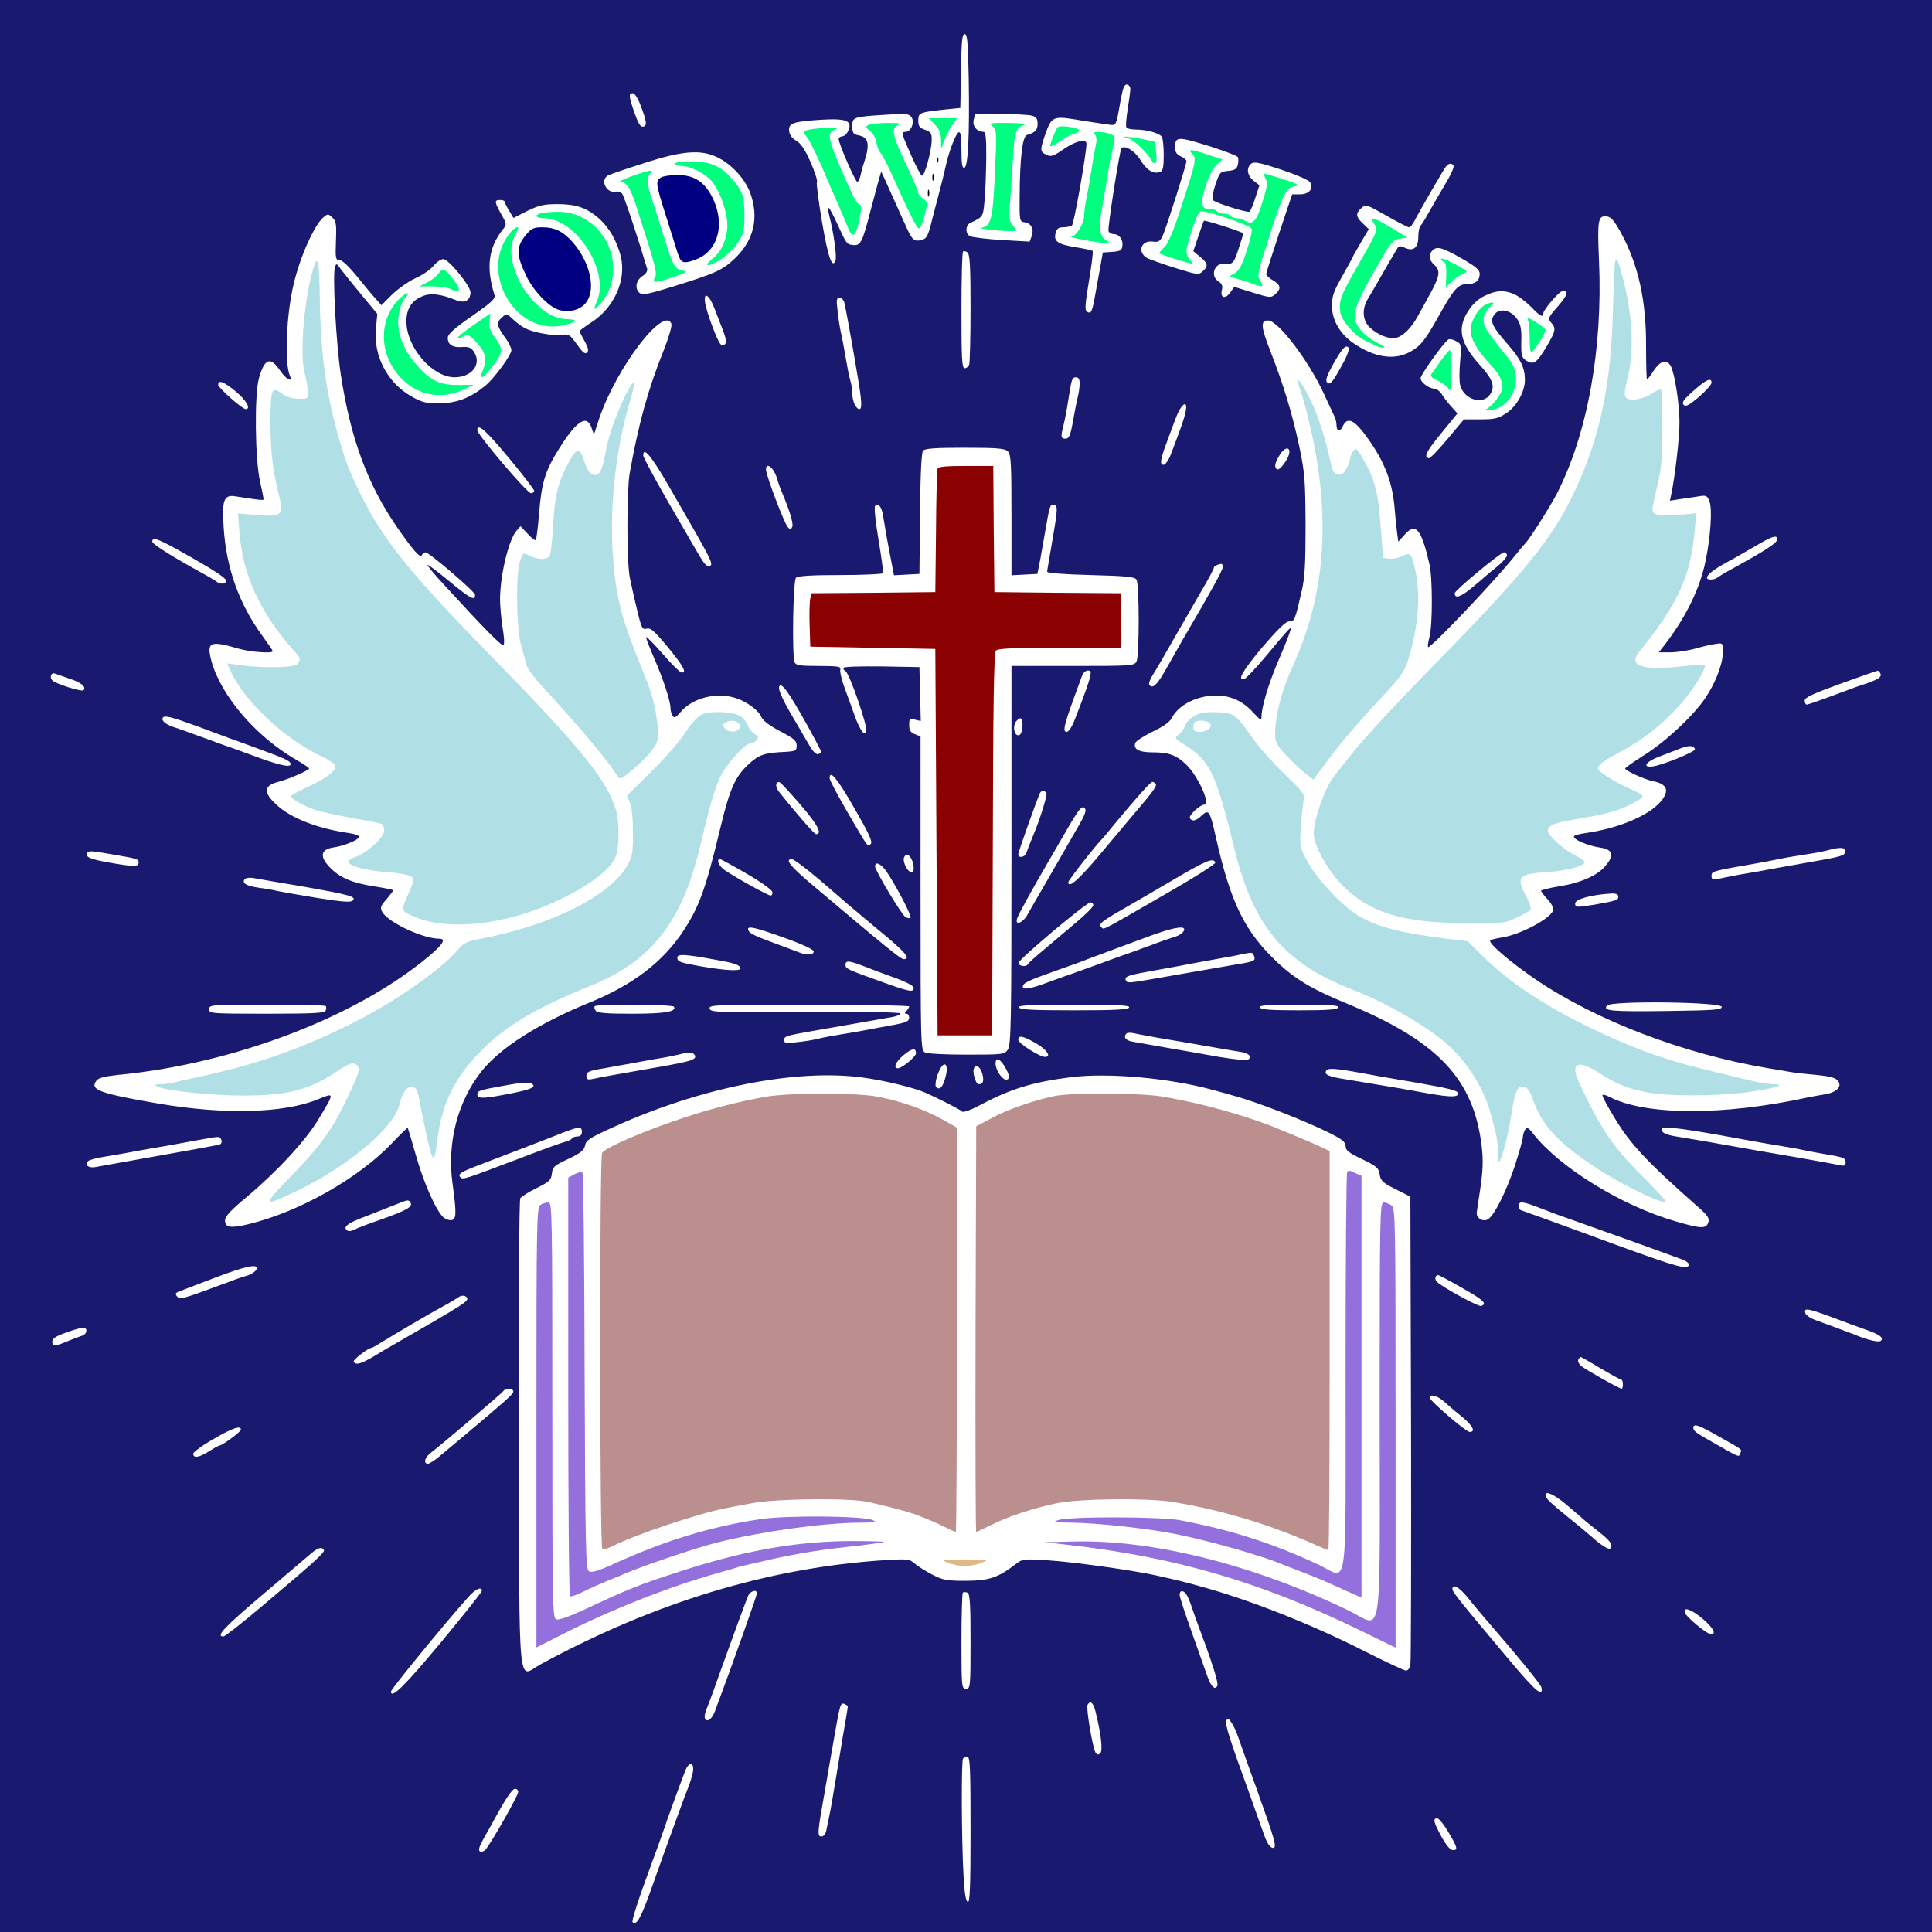 <?xml version="1.0" encoding="UTF-8" standalone="no"?>
<svg
   xmlns:dc="http://purl.org/dc/elements/1.1/"
   xmlns:cc="http://creativecommons.org/ns#"
   xmlns:rdf="http://www.w3.org/1999/02/22-rdf-syntax-ns#"
   xmlns:svg="http://www.w3.org/2000/svg"
   xmlns="http://www.w3.org/2000/svg"
   xmlns:sodipodi="http://sodipodi.sourceforge.net/DTD/sodipodi-0.dtd"
   xmlns:inkscape="http://www.inkscape.org/namespaces/inkscape"
   version="1.0"
   width="850pt"
   height="850pt"
   viewBox="0 0 850 850"
   preserveAspectRatio="xMidYMid meet"
   id="svg86"
   sodipodi:docname="bible338.svg"
   inkscape:version="0.92.2 5c3e80d, 2017-08-06">
  <defs
     id="defs90" />
  <sodipodi:namedview
     pagecolor="#ffffff"
     bordercolor="#666666"
     borderopacity="1"
     objecttolerance="10"
     gridtolerance="10"
     guidetolerance="10"
     inkscape:pageopacity="0"
     inkscape:pageshadow="2"
     inkscape:window-width="1920"
     inkscape:window-height="978"
     id="namedview88"
     showgrid="false"
     inkscape:zoom="0.83294118"
     inkscape:cx="513.63981"
     inkscape:cy="786.84049"
     inkscape:window-x="0"
     inkscape:window-y="1"
     inkscape:window-maximized="1"
     inkscape:current-layer="svg86" />
  <g
     transform="translate(0,850) scale(0.1,-0.1)"
     fill="#000000"
     stroke="none"
     id="g84">
    <path
       d="M0 4250 l0 -4250 4250 0 4250 0 0 4250 0 4250 -4250 0 -4250 0 0 -4250z m4262 3903 c4 -251 -3 -385 -19 -391 -10 -3 -13 17 -13 78 0 59 -3 81 -12 78 -13 -5 -44 -86 -58 -152 -5 -23 -18 -77 -30 -121 -12 -44 -25 -96 -30 -115 -17 -69 -23 -80 -46 -86 -31 -8 -41 0 -65 54 -12 26 -33 72 -46 102 -14 30 -34 75 -45 100 l-21 45 -9 -30 c-4 -16 -22 -80 -38 -142 -36 -140 -44 -155 -77 -151 -28 3 -28 3 -73 101 -34 73 -45 83 -31 26 20 -78 33 -178 27 -195 -15 -39 -33 15 -60 173 -15 89 -25 167 -22 172 4 5 -9 45 -28 88 -24 55 -43 83 -63 94 -18 10 -29 25 -31 42 -4 35 16 42 138 50 113 7 142 -4 122 -48 -6 -14 -18 -25 -27 -25 -8 0 -15 -6 -15 -12 0 -20 73 -188 82 -188 4 0 10 12 14 28 3 15 9 38 14 52 28 83 23 115 -20 124 -26 5 -30 10 -30 40 0 41 3 42 145 51 87 6 103 5 114 -9 17 -21 0 -66 -25 -66 -20 0 -18 -8 29 -113 19 -43 39 -79 43 -80 12 -3 42 108 43 155 1 31 -3 37 -29 47 -24 8 -30 16 -30 40 0 35 5 37 115 49 l70 7 3 163 c2 131 5 162 16 162 12 0 15 -36 18 -197z m711 -48 c-1 -11 -6 -51 -12 -88 -6 -38 -9 -73 -5 -78 3 -5 22 -9 42 -9 47 0 103 -16 114 -32 4 -7 8 -44 8 -81 0 -51 -4 -69 -15 -73 -29 -12 -60 7 -87 51 -24 40 -68 68 -84 53 -8 -8 -62 -353 -57 -365 3 -7 13 -13 23 -13 24 0 42 -24 38 -52 -2 -19 -10 -24 -44 -26 l-42 -3 -11 -62 c-6 -34 -17 -91 -23 -127 -13 -73 -18 -83 -36 -71 -10 6 -8 33 9 135 12 70 19 129 16 132 -2 3 -36 10 -73 16 -80 13 -99 26 -90 62 5 20 13 26 34 26 15 0 32 4 38 8 9 6 64 317 64 360 0 23 -48 12 -100 -24 -45 -31 -56 -35 -76 -25 -29 13 -29 21 -5 91 27 76 35 80 134 64 45 -8 103 -16 129 -20 53 -7 46 -19 69 109 10 52 16 67 28 65 9 -2 15 -12 14 -23z m-2155 -68 c28 -73 30 -91 11 -94 -11 -3 -21 14 -37 59 -26 74 -27 88 -8 88 8 0 23 -23 34 -53z m1722 -46 c19 -5 25 -14 25 -35 0 -28 -10 -39 -47 -50 -20 -6 -31 -103 -32 -271 -1 -107 0 -110 22 -113 29 -4 42 -30 31 -61 l-9 -24 -122 7 c-67 4 -130 12 -141 17 -21 12 -20 48 3 59 54 25 55 26 61 91 4 35 7 119 8 187 1 94 -2 122 -12 122 -29 0 -50 26 -43 53 l6 27 113 -1 c61 -1 123 -4 137 -8z m787 -136 c62 -20 115 -40 119 -46 3 -6 3 -21 0 -34 -5 -19 -14 -24 -43 -27 -35 -3 -37 -6 -56 -61 -11 -33 -15 -62 -11 -67 14 -14 152 -57 161 -51 5 3 17 31 26 61 l18 55 -26 20 c-28 23 -33 56 -10 75 12 10 37 5 131 -26 68 -23 122 -46 128 -56 17 -28 -5 -53 -45 -53 l-34 0 -57 -170 c-31 -93 -57 -175 -57 -180 -1 -6 13 -19 29 -28 35 -21 38 -37 11 -61 -19 -17 -23 -17 -100 7 l-81 25 -18 -26 c-22 -30 -45 -22 -36 13 4 17 0 27 -15 37 -38 23 -19 82 26 78 36 -4 42 1 62 65 12 35 21 66 21 68 0 6 -170 60 -173 56 -2 -2 -13 -33 -25 -69 l-22 -65 30 -25 c35 -29 37 -41 11 -64 -17 -16 -24 -15 -117 14 -55 17 -110 37 -124 43 -49 25 -31 82 23 74 24 -3 31 1 43 27 16 36 104 313 104 327 0 5 -11 15 -25 21 -18 8 -25 19 -25 38 0 51 9 51 157 5z m-2173 -46 c62 -29 122 -93 146 -156 40 -108 18 -208 -65 -288 -56 -54 -84 -67 -288 -130 -94 -29 -121 -34 -133 -24 -22 18 -17 55 12 74 16 10 24 23 21 33 -37 125 -101 320 -110 330 -6 7 -18 11 -27 9 -40 -10 -71 48 -37 70 6 4 77 29 157 54 171 56 252 62 324 28z m3241 -38 c3 -5 -9 -34 -26 -63 -35 -59 -58 -99 -90 -155 -11 -21 -25 -42 -30 -47 -5 -6 -9 -27 -9 -47 0 -48 -21 -66 -57 -50 -21 10 -28 10 -35 -1 -13 -21 -59 -100 -86 -148 -14 -25 -34 -58 -44 -75 -27 -45 -24 -96 10 -127 35 -32 85 -52 115 -44 30 7 66 43 93 92 12 22 38 69 58 105 41 76 44 99 16 124 -23 20 -26 45 -8 63 20 20 42 14 127 -34 63 -36 81 -51 81 -68 0 -31 -19 -46 -55 -46 -40 0 -58 -20 -125 -140 -62 -111 -82 -135 -132 -161 -68 -35 -155 -20 -243 41 -60 41 -95 102 -95 166 0 40 8 64 45 128 25 44 45 81 45 82 0 2 16 31 36 65 l36 61 -26 25 c-31 29 -33 44 -6 68 19 17 22 16 110 -34 49 -28 94 -51 99 -51 5 0 16 12 24 28 22 43 128 226 139 240 12 14 25 16 33 3z m-4175 -158 c0 -5 9 -22 20 -40 l19 -32 61 31 c52 25 73 30 133 30 82 0 128 -16 182 -63 45 -40 79 -99 96 -166 26 -106 -29 -228 -133 -294 -26 -17 -48 -33 -48 -36 0 -3 10 -23 22 -44 16 -29 19 -42 11 -50 -9 -9 -20 1 -45 36 -30 43 -36 46 -68 42 -41 -5 -124 10 -160 29 -14 7 -38 25 -53 39 -27 26 -29 26 -48 9 -26 -23 -24 -37 11 -86 17 -22 30 -49 30 -58 0 -22 -77 -127 -116 -158 -65 -53 -126 -76 -199 -76 -60 -1 -77 3 -125 30 -106 60 -168 179 -156 299 l6 64 -73 88 c-40 48 -80 99 -90 112 -15 22 -17 23 -23 7 -12 -31 5 -344 26 -478 43 -280 118 -482 250 -672 69 -99 100 -134 106 -118 3 6 10 12 16 12 16 0 218 -173 218 -187 0 -28 -20 -17 -110 57 -52 43 -97 77 -99 75 -2 -3 30 -42 72 -87 173 -189 255 -273 262 -266 5 4 3 39 -4 77 -6 39 -11 94 -11 124 0 104 37 259 71 300 l19 22 31 -33 c17 -19 33 -31 36 -28 3 3 9 51 14 108 11 145 27 195 88 293 77 123 122 153 143 94 l11 -31 23 70 c75 223 286 500 318 417 3 -9 -12 -61 -34 -116 -69 -172 -111 -324 -150 -543 -13 -78 -13 -390 1 -458 6 -29 20 -93 32 -141 19 -81 23 -88 42 -83 18 5 35 -11 93 -81 69 -83 87 -118 59 -111 -8 2 -44 38 -81 81 -38 43 -70 76 -73 74 -2 -3 14 -44 35 -93 40 -92 72 -188 72 -221 0 -10 4 -24 9 -32 8 -12 14 -8 35 16 53 63 160 90 245 61 49 -16 100 -55 111 -83 6 -15 36 -38 82 -62 61 -32 73 -42 73 -63 0 -23 -4 -25 -50 -28 -92 -4 -116 -12 -162 -55 -58 -53 -82 -107 -123 -277 -65 -270 -93 -348 -163 -455 -90 -137 -221 -237 -411 -315 -224 -91 -396 -200 -478 -304 -105 -133 -152 -315 -127 -493 18 -132 17 -157 -4 -161 -10 -2 -27 4 -37 13 -32 29 -88 156 -121 275 -18 63 -34 117 -35 118 -1 2 -32 -28 -68 -66 -148 -156 -409 -304 -633 -358 -80 -19 -103 -15 -103 18 1 17 28 46 97 103 132 111 259 248 315 342 71 118 71 117 -4 86 -151 -61 -410 -68 -703 -18 -255 44 -300 60 -272 99 10 14 34 20 98 27 509 49 1048 255 1366 522 63 53 77 77 45 77 -72 0 -227 73 -251 119 -9 17 -6 26 19 54 16 19 30 37 30 40 0 2 -37 10 -82 17 -98 15 -153 38 -197 84 -46 47 -40 79 14 87 49 7 115 34 115 48 0 5 -21 13 -47 16 -136 20 -253 65 -316 124 -60 54 -57 85 7 101 47 12 136 51 136 59 0 3 -27 21 -58 39 -176 101 -330 281 -372 434 -22 84 -7 91 120 54 52 -15 150 -22 150 -11 0 3 -21 33 -46 68 -102 139 -159 299 -170 477 -8 122 1 145 54 136 98 -16 122 -18 122 -13 0 3 -7 39 -16 79 -22 97 -25 381 -5 453 25 88 50 98 93 35 28 -41 57 -55 43 -22 -24 55 -15 271 17 402 28 120 90 258 130 293 20 17 22 17 40 0 17 -16 19 -29 16 -103 -3 -76 -1 -85 15 -84 11 1 41 -27 80 -75 34 -42 71 -87 84 -100 l21 -24 47 47 c26 25 72 58 103 72 32 14 67 39 80 55 13 16 32 29 42 29 24 0 119 -117 120 -146 0 -36 -26 -50 -63 -35 -69 28 -113 33 -150 17 -46 -19 -69 -55 -69 -110 0 -114 114 -246 212 -246 75 0 119 56 87 109 -13 21 -23 26 -53 24 -43 -3 -64 10 -64 41 0 15 28 41 106 95 90 63 105 77 99 95 -37 119 -26 205 36 285 19 23 19 25 -6 69 -30 54 -31 62 -5 62 11 0 20 -3 20 -7z m4912 -138 c76 -140 111 -298 110 -497 0 -82 2 -148 4 -148 2 0 16 18 30 40 30 44 57 51 75 19 17 -33 38 -166 38 -244 1 -65 -19 -236 -35 -314 l-7 -34 44 7 c24 3 61 9 81 12 35 6 39 4 49 -22 13 -34 5 -154 -17 -261 -25 -124 -89 -253 -184 -375 l-22 -28 51 0 c27 0 76 7 108 16 32 9 73 19 91 21 32 5 32 5 32 -38 -1 -52 -33 -136 -80 -204 -53 -77 -173 -189 -266 -247 -46 -29 -84 -56 -84 -59 0 -10 87 -49 123 -56 62 -12 74 -42 33 -90 -53 -62 -184 -117 -328 -138 -26 -3 -50 -10 -53 -14 -7 -13 60 -42 114 -50 57 -8 65 -33 24 -81 -35 -42 -109 -75 -206 -90 -42 -7 -77 -16 -77 -19 0 -4 13 -21 30 -39 17 -19 27 -39 23 -48 -14 -37 -143 -105 -222 -118 -24 -4 -48 -9 -54 -13 -14 -9 86 -95 199 -172 267 -181 649 -327 1019 -390 33 -5 76 -13 95 -16 19 -4 73 -10 119 -14 63 -6 88 -13 98 -27 18 -24 -6 -49 -55 -58 -20 -3 -57 -10 -82 -15 -368 -80 -710 -79 -869 3 -17 9 -31 12 -31 7 0 -6 21 -46 48 -90 71 -122 148 -203 376 -404 40 -35 47 -47 42 -65 -10 -29 -32 -28 -142 4 -237 68 -509 235 -627 384 -22 29 -29 32 -37 20 -5 -8 -10 -23 -10 -33 0 -9 -16 -66 -35 -125 -37 -112 -90 -218 -118 -236 -22 -14 -53 5 -50 30 2 11 9 62 17 114 10 70 12 116 5 175 -35 298 -192 464 -594 630 -149 61 -223 105 -302 178 -148 139 -209 263 -277 568 -23 102 -29 109 -59 81 -25 -24 -42 -28 -52 -12 -7 11 43 59 63 60 30 0 -27 126 -80 177 -43 41 -76 53 -147 53 -61 0 -86 14 -76 42 3 8 38 30 76 49 47 22 76 43 85 61 29 57 111 98 194 98 64 0 117 -24 162 -73 33 -36 38 -39 38 -20 0 41 32 149 75 248 24 55 46 111 50 125 10 31 7 28 -104 -105 -46 -55 -90 -101 -97 -103 -33 -8 -7 37 81 142 69 80 102 112 117 112 23 -1 26 6 55 134 14 59 17 122 17 290 -1 193 -3 228 -27 342 -30 143 -69 273 -129 426 -41 106 -43 132 -9 132 44 0 178 -176 245 -321 21 -46 43 -92 47 -101 5 -10 9 -27 9 -37 0 -30 16 -33 28 -6 18 39 45 30 90 -27 87 -114 126 -208 137 -326 3 -37 8 -87 11 -111 l6 -44 29 32 c48 53 72 24 108 -131 14 -60 14 -271 0 -321 -6 -22 -8 -41 -6 -44 9 -8 292 289 382 402 22 28 43 52 46 55 15 13 109 161 137 215 136 264 204 639 187 1027 -8 181 -4 200 33 196 20 -2 33 -17 64 -73z m-2862 -330 c0 -129 -3 -240 -6 -249 -3 -9 -12 -16 -20 -16 -12 0 -14 43 -14 253 0 140 3 257 7 260 3 4 12 2 20 -4 10 -9 13 -62 13 -244z m2391 61 c19 -8 52 -33 74 -55 40 -42 55 -50 55 -30 0 17 71 99 86 99 27 0 21 -18 -23 -69 -42 -48 -44 -53 -29 -70 23 -25 21 -37 -21 -108 -43 -71 -56 -80 -89 -59 -20 14 -22 23 -21 84 2 51 -3 75 -16 95 -30 47 -87 55 -107 16 -14 -25 -2 -49 60 -120 59 -67 78 -104 79 -158 1 -52 -35 -118 -82 -149 -35 -23 -51 -27 -113 -27 l-73 0 -73 -87 c-40 -48 -77 -86 -82 -84 -23 6 -12 28 55 110 l71 87 -24 27 c-14 15 -33 39 -43 55 -9 15 -25 27 -34 27 -24 0 -61 28 -61 46 0 15 102 158 122 170 5 4 21 1 34 -7 23 -12 24 -15 18 -90 -4 -42 -4 -88 0 -103 16 -64 100 -90 132 -41 23 35 12 66 -46 130 -86 95 -100 160 -51 236 19 30 43 53 72 67 52 25 85 27 130 8z m-3518 -62 c10 -27 28 -71 38 -98 13 -34 16 -53 9 -60 -7 -7 -13 -7 -20 0 -15 15 -62 142 -68 183 -7 50 18 35 41 -25z m572 24 c14 -64 68 -370 72 -415 4 -35 2 -53 -5 -53 -16 0 -32 34 -32 68 0 16 -4 42 -9 58 -5 16 -14 63 -21 104 -7 41 -16 91 -21 110 -4 19 -11 61 -14 93 -6 48 -5 57 9 57 8 0 18 -10 21 -22z m2195 -264 c-46 -85 -58 -100 -71 -87 -9 9 -2 29 26 80 41 72 55 87 68 74 5 -5 -5 -35 -23 -67z m-1160 -91 c0 -16 -4 -44 -9 -63 -5 -19 -14 -68 -21 -107 -11 -60 -17 -73 -32 -73 -21 0 -22 8 -9 59 5 20 15 70 21 111 15 97 17 100 35 100 10 0 15 -9 15 -27z m2780 3 c0 -8 -25 -36 -55 -62 -44 -37 -58 -45 -68 -35 -9 10 0 23 43 61 56 50 80 61 80 36z m-6493 -38 c46 -38 69 -78 44 -78 -15 0 -121 94 -121 107 0 23 25 14 77 -29z m4179 -90 c-6 -30 -15 -56 -65 -188 -10 -25 -24 -45 -32 -45 -17 0 -14 23 11 90 10 28 29 78 42 113 25 67 56 88 44 30z m-2978 -202 c62 -74 112 -140 112 -145 0 -6 -6 -11 -14 -11 -17 0 -236 258 -236 277 0 33 35 3 138 -121z m2196 28 c14 -13 16 -53 16 -280 l0 -265 57 3 57 3 12 60 c6 33 16 92 23 130 19 111 21 115 36 115 20 0 19 -19 -6 -163 -11 -67 -22 -126 -22 -132 -1 -6 71 -12 191 -15 157 -4 195 -8 202 -20 13 -21 13 -336 0 -361 -10 -18 -24 -19 -280 -19 l-270 0 0 -833 c0 -737 -2 -835 -16 -855 -15 -21 -21 -22 -180 -22 -95 0 -174 4 -185 10 -18 10 -19 29 -19 701 l0 689 -25 10 c-19 7 -25 17 -25 40 0 28 2 30 25 24 l26 -6 -3 118 -3 119 -167 3 c-100 1 -168 -1 -168 -7 0 -5 4 -11 9 -13 17 -6 101 -249 92 -266 -7 -13 -11 -11 -24 9 -8 13 -22 44 -30 69 -9 25 -27 76 -41 113 -14 38 -22 75 -19 83 4 11 -12 14 -95 14 -82 0 -101 3 -106 16 -12 31 -7 359 6 372 8 8 66 12 194 12 101 0 185 4 188 8 3 5 -6 71 -19 148 -13 77 -20 143 -15 148 14 14 29 -3 35 -42 8 -51 21 -125 36 -200 l12 -63 56 3 56 3 3 264 c1 175 6 269 13 278 9 10 53 13 185 13 144 0 175 -3 188 -16z m1238 -10 c-6 -27 -42 -75 -53 -69 -14 9 -11 27 11 63 21 35 48 39 42 6z m-2731 -140 c46 -80 91 -158 99 -172 94 -164 102 -182 77 -182 -12 0 -21 12 -57 74 -10 17 -65 113 -124 214 -58 101 -106 190 -106 198 0 41 35 -1 111 -132z m476 36 c7 -25 18 -54 23 -65 34 -81 51 -137 46 -152 -6 -14 -9 -15 -20 -2 -16 17 -96 229 -96 253 0 34 32 11 47 -34z m4401 -276 c-3 -15 -56 -49 -198 -127 -30 -16 -59 -34 -64 -38 -13 -11 -46 -12 -46 -1 0 13 28 35 80 64 25 13 61 34 80 45 19 11 55 32 80 46 52 30 73 34 68 11z m-6980 -74 c150 -86 175 -106 148 -116 -9 -3 -22 -2 -29 4 -6 5 -30 20 -52 32 -146 80 -235 136 -235 147 0 24 27 13 168 -67z m5792 6 c0 -7 -21 -31 -47 -52 -27 -21 -50 -41 -53 -44 -3 -3 -29 -25 -57 -48 -47 -39 -73 -47 -73 -22 0 12 202 180 217 180 7 0 13 -6 13 -14z m-1250 -50 c0 -14 -51 -106 -174 -316 -14 -25 -47 -82 -72 -127 -42 -76 -64 -97 -78 -75 -3 5 4 24 16 43 24 38 33 55 110 189 30 52 78 135 106 184 29 49 52 92 52 97 0 7 17 17 33 18 4 1 7 -5 7 -13z m-584 -483 c-6 -27 -22 -72 -67 -188 -13 -33 -27 -55 -36 -55 -21 0 -12 32 68 248 5 12 16 22 25 22 13 0 15 -6 10 -27z m3478 12 c4 -10 -6 -20 -31 -30 -19 -8 -38 -15 -40 -15 -3 0 -59 -20 -125 -45 -66 -25 -124 -45 -129 -45 -5 0 -9 8 -9 18 0 13 36 30 158 74 86 31 160 57 163 57 4 1 9 -6 13 -14z m-7965 -22 c49 -16 72 -36 58 -50 -8 -7 -119 27 -136 43 -15 14 -6 38 12 30 7 -2 36 -13 66 -23z m3236 -192 c37 -66 67 -124 68 -128 1 -4 -5 -9 -14 -11 -10 -2 -25 15 -42 45 -15 26 -41 71 -57 98 -54 90 -77 140 -72 154 8 23 41 -22 117 -158z m-2675 -17 c52 -20 119 -44 148 -55 28 -10 78 -28 110 -40 123 -45 146 -55 150 -68 7 -21 -48 -9 -163 34 -55 20 -111 41 -125 45 -14 5 -63 23 -110 40 -47 17 -98 36 -113 40 -37 12 -58 29 -51 42 8 12 35 5 154 -38z m3628 -1 c-2 -26 -8 -38 -18 -38 -19 0 -25 41 -10 61 21 24 31 16 28 -23z m2959 -99 c4 -11 -144 -71 -186 -76 -47 -6 -31 20 26 42 32 12 67 26 78 30 52 22 76 23 82 4z m-3698 -260 c65 -113 81 -148 72 -157 -14 -14 -5 -27 -106 146 -41 71 -75 135 -75 143 0 40 34 -1 109 -132z m-234 12 c74 -87 94 -126 65 -126 -7 0 -86 90 -163 187 -18 22 -15 47 4 41 5 -2 47 -48 94 -102z m1560 94 c6 -9 -18 -40 -112 -150 -12 -14 -70 -83 -130 -155 -97 -116 -143 -156 -143 -126 0 8 127 170 150 191 3 3 27 32 54 65 97 117 158 185 166 185 5 0 12 -5 15 -10z m-481 -39 c5 -8 -29 -117 -56 -181 -14 -34 -25 -61 -32 -82 -6 -20 -36 -25 -36 -7 0 12 87 255 96 271 7 11 21 10 28 -1z m171 -71 c4 -6 -4 -29 -18 -53 -31 -54 -173 -302 -200 -347 -11 -19 -27 -48 -37 -65 -20 -36 -56 -49 -45 -16 5 17 65 126 135 246 10 17 45 78 80 138 60 104 72 118 85 97z m3343 -187 c-3 -19 -11 -21 -194 -53 -66 -12 -143 -25 -171 -31 -29 -5 -77 -13 -105 -18 -29 -6 -68 -13 -85 -17 -28 -6 -33 -4 -33 13 0 20 5 21 195 54 33 6 78 14 100 19 22 5 74 14 115 20 41 6 89 15 105 20 52 14 77 12 73 -7z m-7613 -14 c101 -17 105 -19 105 -34 0 -19 -22 -19 -130 0 -85 15 -107 25 -96 43 6 10 17 9 121 -9z m3505 -18 c14 -27 13 -64 -2 -59 -18 6 -37 48 -31 64 7 20 21 17 33 -5z m-725 -65 c61 -35 111 -71 113 -80 2 -9 -2 -16 -8 -16 -11 0 -154 79 -202 112 -26 18 -38 48 -20 48 4 0 57 -29 117 -64z m322 -28 c59 -51 113 -97 119 -103 6 -5 68 -57 137 -115 119 -97 147 -130 113 -130 -13 0 -77 52 -394 320 -106 89 -131 120 -98 120 8 0 63 -41 123 -92z m1740 77 c2 -6 -94 -67 -213 -135 -291 -168 -277 -161 -287 -151 -17 17 -7 24 138 107 11 6 90 52 175 102 148 87 179 100 187 77z m-1445 -42 c47 -71 110 -194 104 -201 -4 -3 -14 -2 -23 4 -17 11 -132 202 -133 222 0 25 28 11 52 -25z m-2572 -63 c210 -37 239 -45 222 -62 -9 -9 -46 -6 -154 11 -79 13 -159 27 -178 31 -19 5 -55 11 -80 14 -54 8 -75 19 -65 36 5 7 20 10 39 7 17 -3 114 -20 216 -37z m5790 -45 c0 -15 -8 -18 -104 -35 -78 -13 -86 -13 -86 5 0 19 71 39 163 44 18 0 27 -4 27 -14z m-2310 -38 c0 -7 -35 -42 -77 -77 -43 -36 -80 -67 -83 -70 -3 -3 -32 -27 -65 -55 -33 -27 -61 -53 -63 -57 -7 -15 -44 -8 -40 7 4 18 298 265 316 265 6 0 12 -6 12 -13z m-1359 -143 c81 -29 129 -52 129 -60 0 -16 -29 -18 -62 -5 -13 5 -50 19 -83 31 -117 43 -138 53 -143 68 -7 21 27 13 159 -34z m1759 37 c0 -12 -20 -27 -45 -34 -11 -3 -58 -19 -105 -37 -47 -17 -96 -35 -110 -40 -14 -4 -70 -25 -125 -45 -55 -20 -111 -40 -125 -45 -14 -4 -56 -20 -95 -34 -73 -27 -105 -32 -105 -17 0 16 24 27 145 70 66 23 129 46 140 51 11 4 45 17 75 28 30 11 109 41 175 65 116 44 175 56 175 38z m307 -116 c8 -23 4 -25 -88 -40 -46 -8 -111 -19 -144 -25 -33 -6 -85 -15 -115 -20 -30 -5 -82 -14 -115 -20 -93 -16 -99 -16 -103 1 -2 14 18 20 120 38 68 12 143 26 168 31 25 5 77 14 115 21 39 7 86 15 105 20 51 10 50 10 57 -6z m-2372 -17 c87 -15 108 -23 113 -37 5 -15 -61 -12 -178 8 -89 16 -100 20 -100 38 0 17 35 15 165 -9z m661 -31 c32 -13 94 -36 137 -51 46 -17 77 -34 77 -42 0 -21 -18 -18 -137 25 -157 56 -163 59 -163 76 0 21 16 19 86 -8z m3769 -177 c0 -13 -34 -15 -235 -18 -256 -3 -289 0 -270 24 19 22 505 16 505 -6z m-6142 4 c3 -3 3 -12 0 -20 -4 -11 -50 -14 -259 -14 -247 0 -254 1 -254 20 0 19 7 20 253 20 140 0 256 -3 260 -6z m1532 -3 c13 -22 -40 -31 -183 -31 -113 0 -152 3 -161 13 -6 8 -8 17 -4 20 10 11 341 8 348 -2z m1035 1 c0 -4 -5 -13 -12 -20 -9 -9 -9 -12 0 -12 7 0 12 -8 12 -18 0 -15 -14 -21 -67 -31 -38 -7 -88 -16 -113 -21 -25 -5 -76 -14 -115 -20 -38 -6 -86 -15 -105 -20 -19 -5 -61 -12 -92 -15 -49 -6 -58 -5 -58 8 0 18 5 20 125 41 131 23 304 53 348 61 20 3 37 10 37 16 0 6 -151 8 -417 7 -391 -3 -418 -2 -421 15 -3 16 23 17 437 17 243 0 441 -4 441 -8z m968 -4 c-4 -10 -61 -13 -243 -13 -182 0 -239 3 -242 13 -4 9 49 12 242 12 193 0 246 -3 243 -12z m920 0 c-4 -10 -47 -13 -173 -13 -126 0 -169 3 -172 13 -4 9 35 12 172 12 137 0 176 -3 173 -12z m-793 -134 c50 -8 142 -24 205 -35 63 -11 132 -23 153 -26 40 -6 55 -19 40 -34 -6 -6 -55 -1 -129 11 -65 12 -171 30 -234 41 -63 11 -130 23 -147 26 -31 5 -42 21 -27 36 4 4 16 4 28 2 12 -3 62 -12 111 -21z m-537 -24 c48 -28 69 -60 40 -60 -24 0 -118 60 -118 75 0 22 19 18 78 -15z m-528 -44 c0 -15 -62 -66 -79 -66 -23 0 -10 30 26 59 36 30 53 32 53 7z m-974 -7 c12 -20 -11 -28 -161 -54 -216 -38 -246 -43 -282 -51 -28 -6 -33 -4 -33 13 0 17 11 22 73 32 39 7 92 17 117 21 25 5 77 14 115 21 39 6 84 15 100 19 44 12 63 11 71 -1z m1364 -51 c23 -39 25 -58 6 -58 -17 0 -46 43 -46 70 0 30 18 24 40 -12z m-260 -46 c-11 -44 -26 -60 -41 -45 -10 10 6 67 24 91 19 24 29 -3 17 -46z m162 13 c8 -32 3 -45 -16 -45 -14 0 -30 56 -20 72 10 16 28 3 36 -27z m1668 4 c30 -6 138 -25 240 -42 143 -25 185 -35 185 -47 0 -18 -30 -18 -130 -1 -38 7 -94 17 -122 22 -77 13 -148 25 -234 39 -85 13 -105 22 -94 40 8 12 41 10 155 -11z m-2193 -20 c91 -12 223 -44 273 -66 53 -23 154 -74 164 -84 5 -4 41 9 80 30 133 71 232 101 400 122 164 20 431 -4 621 -56 33 -9 74 -20 90 -25 105 -28 317 -111 425 -165 56 -28 70 -40 70 -58 0 -18 14 -29 73 -57 64 -31 73 -39 77 -67 4 -28 14 -37 70 -65 l65 -33 3 -1020 c1 -561 0 -1030 -3 -1042 -3 -13 -12 -23 -19 -23 -8 0 -88 38 -178 83 -231 118 -508 228 -728 288 -73 20 -91 25 -195 48 -98 22 -362 59 -472 66 -110 7 -114 7 -145 -17 -78 -60 -117 -72 -218 -73 -85 0 -101 3 -150 28 -30 16 -65 38 -77 49 -21 19 -30 20 -130 14 -511 -33 -1013 -186 -1516 -459 -101 -56 -92 -159 -94 1014 -2 563 1 1030 6 1037 4 7 37 28 72 45 57 28 64 36 67 64 3 29 10 35 72 64 55 26 69 38 74 59 4 24 22 35 131 84 383 173 801 255 1092 215z m-1450 -35 c4 -12 -37 -24 -143 -43 -81 -15 -104 -14 -104 4 0 16 9 19 120 39 86 16 122 16 127 0z m213 -204 c0 -13 -7 -20 -19 -20 -11 0 -22 -4 -25 -9 -3 -5 -16 -11 -28 -14 -13 -3 -102 -35 -198 -72 -245 -93 -253 -96 -264 -85 -14 14 -1 23 89 57 44 17 127 49 185 71 58 22 134 52 170 66 79 31 90 31 90 6z m5005 -14 c83 -15 175 -32 205 -37 30 -5 71 -12 90 -15 19 -3 53 -9 75 -14 22 -5 73 -14 113 -21 60 -10 72 -15 72 -32 0 -15 -5 -18 -22 -14 -13 3 -102 19 -198 36 -96 16 -215 37 -265 46 -105 19 -192 34 -255 44 -50 8 -70 17 -70 33 0 14 67 7 255 -26z m-6591 -21 c3 -9 0 -18 -7 -20 -10 -4 -130 -25 -549 -100 -29 -5 -47 10 -31 26 6 6 39 15 74 20 35 6 84 14 109 19 25 5 72 13 105 19 33 5 87 15 120 21 33 6 80 15 105 19 66 12 67 12 74 -4z m832 -276 c11 -18 -16 -34 -126 -73 -58 -20 -113 -41 -123 -47 -10 -5 -22 -7 -27 -4 -25 15 -3 33 78 63 48 19 107 42 132 52 55 22 57 23 66 9z m4946 -15 c24 -9 52 -20 63 -24 11 -5 61 -23 110 -40 101 -36 205 -73 283 -101 115 -42 168 -61 195 -71 15 -6 27 -15 27 -20 0 -30 -47 -16 -472 141 -62 23 -247 90 -265 96 -18 6 -16 35 2 35 8 0 34 -7 57 -16z m-5622 -273 c0 -11 -20 -27 -45 -34 -11 -3 -45 -14 -75 -26 -217 -80 -218 -80 -231 -65 -10 12 -7 17 17 25 16 6 85 33 154 59 121 46 180 60 180 41z m5302 -87 c95 -54 112 -69 85 -80 -12 -4 -163 78 -195 106 -12 11 -8 30 5 30 4 0 51 -25 105 -56z m-4378 -43 c10 -15 -2 -23 -329 -211 -16 -9 -54 -31 -83 -49 -54 -32 -77 -38 -86 -22 -5 7 64 61 79 61 3 0 22 11 43 24 58 36 211 126 272 159 30 16 59 34 65 38 12 11 32 11 39 0z m6016 -90 c47 -18 109 -41 139 -51 62 -22 80 -36 66 -49 -9 -9 -64 5 -120 29 -11 4 -45 17 -75 28 -30 11 -73 27 -95 35 -22 8 -42 23 -43 32 -5 22 12 19 128 -24z m-7690 -56 c0 -9 -8 -18 -17 -21 -18 -6 -35 -12 -86 -33 -38 -15 -47 -14 -47 7 0 12 17 24 58 38 71 26 92 28 92 9z m6661 -165 c46 -27 87 -50 92 -50 4 0 7 -9 7 -20 0 -11 -2 -20 -5 -20 -10 0 -154 81 -177 99 -12 10 -18 23 -14 29 4 7 8 12 10 12 2 0 41 -22 87 -50z m-4783 -104 c-3 -12 -33 -39 -208 -186 -30 -25 -76 -64 -104 -87 -27 -24 -56 -43 -63 -43 -21 0 -15 27 11 47 56 43 315 264 321 273 9 15 47 12 43 -4z m4097 -44 c17 -15 51 -45 78 -66 46 -38 61 -66 33 -66 -16 0 -176 137 -176 151 0 18 36 8 65 -19z m1209 -153 c108 -61 100 -54 92 -74 -6 -17 -1 -19 -127 53 -66 37 -79 47 -79 59 0 22 21 15 114 -38z m-6504 31 c0 -9 -82 -70 -95 -70 -3 0 -23 -11 -45 -25 -44 -28 -70 -32 -70 -11 0 7 39 36 88 64 84 49 122 62 122 42z m5828 -327 c31 -27 63 -53 70 -60 7 -7 39 -33 72 -59 56 -44 69 -62 54 -77 -7 -6 -42 16 -79 50 -11 10 -58 49 -105 87 -85 69 -100 84 -100 99 0 19 37 2 88 -40z m-5463 -202 c6 -10 -39 -51 -275 -250 -85 -72 -161 -131 -167 -131 -35 0 2 39 163 176 97 82 193 164 213 181 37 33 55 40 66 24z m5031 -208 c21 -27 49 -59 60 -73 174 -201 263 -311 266 -325 8 -45 -27 -15 -138 117 -226 269 -253 303 -254 316 0 26 29 10 66 -35z m-4336 28 c0 -6 -82 -108 -181 -228 -159 -191 -219 -250 -219 -215 0 10 236 299 339 414 31 36 61 50 61 29z m1210 -11 c0 -10 -98 -287 -185 -520 -7 -19 -20 -36 -29 -38 -18 -4 -21 16 -7 50 6 13 40 106 76 208 60 166 76 210 106 288 8 21 39 32 39 12z m940 -211 c0 -202 -1 -209 -20 -209 -19 0 -20 7 -20 208 0 115 3 211 6 215 3 3 12 3 20 0 11 -4 14 -44 14 -214z m948 209 c5 -7 17 -33 25 -58 8 -25 22 -63 30 -85 58 -153 88 -247 83 -261 -9 -22 -28 -5 -43 38 -6 18 -37 103 -67 189 -31 86 -56 163 -56 172 0 20 13 22 28 5z m2273 -110 c47 -40 62 -68 36 -68 -17 0 -111 78 -115 96 -6 26 29 14 79 -28z m-3761 -387 c0 -3 -9 -60 -21 -126 -11 -66 -24 -145 -29 -175 -13 -81 -27 -161 -34 -192 -3 -16 -8 -39 -11 -53 -3 -14 -12 -25 -21 -25 -19 0 -18 16 15 200 11 63 29 169 41 235 26 150 28 155 46 148 7 -3 14 -8 14 -12z m1089 -18 c24 -95 34 -174 22 -186 -9 -9 -14 -8 -21 2 -13 21 -43 199 -35 211 12 19 24 10 34 -27z m629 -117 c8 -23 47 -134 88 -247 73 -204 83 -239 65 -239 -14 0 -28 22 -44 70 -9 25 -35 97 -57 160 -90 247 -111 314 -105 329 6 13 10 12 23 -8 10 -14 23 -43 30 -65z m-1178 -407 c0 -252 -3 -320 -12 -317 -9 3 -15 41 -19 119 -9 160 -10 504 -2 512 3 4 12 7 20 7 11 0 13 -60 13 -321z m-1220 267 c0 -13 -9 -45 -19 -72 -11 -27 -29 -75 -40 -106 -12 -32 -30 -82 -40 -110 -11 -29 -46 -127 -78 -217 -52 -148 -72 -185 -90 -168 -5 6 26 102 87 267 18 47 35 96 40 110 23 69 101 284 110 301 15 26 30 24 30 -5z m-770 -100 c0 -16 -123 -232 -145 -255 -7 -7 -18 -10 -24 -6 -8 4 -2 23 18 58 16 29 36 63 43 77 52 96 82 140 94 140 8 0 14 -6 14 -14z m4087 -168 c45 -75 49 -88 26 -88 -12 0 -29 19 -51 59 -35 64 -39 81 -19 81 7 0 27 -24 44 -52z"
       id="path4"
       style="fill:#191970" />
    <path
       d="M4113 7952 c20 -21 27 -39 27 -68 l1 -39 13 36 c7 20 23 50 35 68 l22 31 -62 0 -63 0 27 -28z"
       id="path6"
       style="fill:#00ff7f" />
    <path
       d="M3820 7950 c-13 -8 -12 -12 7 -25 13 -9 25 -32 29 -53 4 -20 13 -41 20 -47 7 -5 44 -82 83 -170 39 -88 76 -160 83 -160 7 0 18 26 26 58 14 56 14 59 -7 73 -11 8 -21 19 -21 24 0 5 -11 34 -25 65 -14 30 -36 80 -51 111 -39 87 -41 112 -13 123 19 8 9 10 -46 10 -38 0 -77 -4 -85 -9z"
       id="path8"
       style="fill:#00ff7f" />
    <path
       d="M3580 7933 c-49 -8 -52 -11 -32 -33 10 -11 40 -70 67 -132 26 -62 60 -140 75 -173 15 -33 32 -75 39 -92 24 -61 39 -44 58 65 3 20 1 32 -6 32 -6 0 -22 24 -35 53 -105 233 -113 261 -73 277 18 7 13 9 -23 8 -25 0 -56 -3 -70 -5z"
       id="path10"
       style="fill:#00ff7f" />
    <path
       d="M4121 7794 c0 -11 3 -14 6 -6 3 7 2 16 -1 19 -3 4 -6 -2 -5 -13z"
       id="path12" />
    <path
       d="M4102 7720 c0 -14 2 -19 5 -12 2 6 2 18 0 25 -3 6 -5 1 -5 -13z"
       id="path14" />
    <path
       d="M4082 7650 c0 -14 2 -19 5 -12 2 6 2 18 0 25 -3 6 -5 1 -5 -13z"
       id="path16" />
    <path
       d="M4653 7940 c-7 -7 -33 -71 -33 -82 0 -5 19 4 43 20 23 16 51 31 61 33 11 2 21 9 23 15 4 12 -83 25 -94 14z"
       id="path18"
       style="fill:#00ff7f" />
    <path
       d="M4818 7907 c7 -8 8 -26 2 -52 -5 -22 -14 -74 -20 -115 -6 -41 -16 -94 -21 -117 -5 -23 -9 -54 -9 -70 0 -36 -35 -93 -57 -94 -22 -1 113 -27 147 -28 l24 -1 -22 16 c-25 17 -29 58 -13 141 5 26 14 82 21 123 6 41 17 101 25 133 13 58 13 58 -12 68 -13 5 -36 9 -50 9 -20 0 -23 -3 -15 -13z"
       id="path20"
       style="fill:#00ff7f" />
    <path
       d="M4960 7893 c25 -5 84 -60 106 -98 18 -30 27 -11 20 38 l-7 44 -56 12 c-31 6 -63 10 -72 10 -9 -1 -5 -4 9 -6z"
       id="path22"
       style="fill:#00ff7f" />
    <path
       d="M4364 7947 c22 -16 22 -20 12 -237 -9 -175 -17 -206 -58 -212 -13 -2 15 -7 61 -11 46 -4 86 -5 89 -2 3 3 -3 14 -13 25 -15 17 -17 31 -11 102 3 46 9 134 13 195 6 117 13 135 58 146 11 2 -22 5 -74 6 -81 1 -92 -1 -77 -12z"
       id="path24"
       style="fill:#00ff7f" />
    <path
       d="M5245 7824 c20 -21 17 -35 -48 -234 -33 -104 -58 -162 -74 -177 -12 -12 -23 -24 -23 -27 0 -4 131 -46 145 -46 3 0 -1 7 -9 16 -9 8 -16 26 -16 39 0 31 46 167 60 175 15 9 221 -60 227 -77 3 -7 -7 -51 -22 -96 -19 -61 -34 -88 -51 -98 l-25 -15 43 -13 c24 -7 53 -17 66 -22 37 -14 44 -11 27 15 -15 22 -13 33 35 182 65 203 77 227 115 234 26 5 21 8 -50 32 -44 14 -81 25 -83 23 -2 -2 1 -12 7 -24 9 -15 5 -38 -15 -101 -26 -84 -43 -102 -75 -82 -10 7 -28 12 -38 12 -11 0 -23 5 -26 10 -3 6 -17 10 -30 10 -13 0 -27 5 -30 10 -3 6 -17 10 -29 10 -43 0 -47 20 -22 100 15 47 33 82 49 96 l26 22 -63 21 c-76 26 -93 27 -71 5z"
       id="path26"
       style="fill:#00ff7f" />
    <path
       d="M2970 7780 c0 -5 12 -10 28 -10 40 -1 104 -33 134 -68 36 -44 68 -133 68 -193 0 -58 -26 -117 -66 -148 -43 -34 -19 -37 33 -5 26 16 61 50 78 74 27 41 30 53 30 125 0 85 -8 107 -64 168 -43 48 -92 67 -171 67 -40 0 -70 -4 -70 -10z"
       id="path28"
       style="fill:#00ff7f" />
    <path
       d="M2780 7725 c-36 -13 -58 -24 -49 -24 24 -1 43 -30 66 -101 89 -277 96 -303 84 -321 -15 -26 4 -25 87 4 50 17 60 23 42 25 -40 6 -48 18 -86 141 -20 64 -44 141 -55 172 -22 64 -24 100 -7 117 18 18 -6 14 -82 -13z"
       id="path30"
       style="fill:#00ff7f" />
    <path
       d="M2908 7719 c-25 -14 -23 -28 22 -169 22 -69 45 -142 51 -162 14 -45 24 -50 74 -32 108 36 140 165 73 287 -34 61 -79 87 -147 87 -31 0 -64 -5 -73 -11z"
       id="path32"
       style="fill:#000080" />
    <path
       d="M6045 7516 c19 -28 20 -25 -77 -195 -68 -118 -79 -147 -71 -195 6 -38 64 -104 110 -125 16 -7 36 -17 45 -22 10 -5 26 -9 35 -9 10 0 0 9 -22 19 -48 22 -93 65 -101 98 -11 42 6 86 84 223 72 125 79 135 111 140 l33 5 -71 43 c-81 48 -98 52 -76 18z"
       id="path34"
       style="fill:#00ff7f" />
    <path
       d="M6340 7361 c0 -5 6 -11 13 -14 8 -2 11 -22 10 -57 l-2 -53 25 24 c14 13 36 28 50 34 25 10 24 11 -35 43 -34 18 -61 28 -61 23z"
       id="path36"
       style="fill:#00ff7f" />
    <path
       d="M2388 7563 c-39 -6 -35 -23 5 -23 141 -1 289 -230 234 -363 -18 -43 -16 -46 12 -16 92 99 74 270 -38 356 -61 47 -120 60 -213 46z"
       id="path38"
       style="fill:#00ff7f" />
    <path
       d="M2250 7482 c-150 -169 13 -462 230 -413 61 14 66 26 12 27 -140 3 -290 241 -228 364 9 18 16 35 16 37 0 8 -16 1 -30 -15z"
       id="path40"
       style="fill:#00ff7f" />
    <path
       d="M2316 7469 c-46 -54 -46 -90 0 -184 27 -57 83 -119 127 -142 44 -22 106 -12 134 24 47 58 20 179 -58 268 -42 47 -78 65 -133 65 -37 0 -48 -5 -70 -31z"
       id="path42"
       style="fill:#000080" />
    <path
       d="M1385 7338 c-43 -118 -69 -390 -45 -478 7 -25 13 -61 14 -80 1 -35 1 -35 -42 -34 -28 0 -54 9 -74 24 -43 32 -48 18 -48 -129 0 -128 10 -211 37 -318 23 -90 14 -97 -96 -89 l-84 7 6 -80 c15 -191 91 -357 241 -525 29 -32 30 -35 16 -56 -11 -17 -140 -21 -248 -7 l-62 8 12 -28 c57 -133 241 -306 405 -382 29 -13 54 -30 57 -38 9 -21 -35 -56 -118 -94 -42 -19 -75 -37 -76 -42 0 -11 58 -44 109 -61 26 -8 100 -24 165 -36 66 -11 123 -23 128 -26 4 -3 8 -16 8 -29 0 -29 -77 -99 -126 -115 -19 -7 -33 -17 -31 -23 6 -18 79 -37 169 -44 49 -3 96 -12 106 -19 16 -11 15 -16 -7 -66 -38 -87 -38 -84 14 -108 139 -63 371 -45 587 45 168 71 287 156 308 220 15 46 15 153 0 201 -41 136 -156 276 -580 709 -369 378 -477 521 -590 780 -24 54 -64 190 -85 290 -32 149 -46 289 -48 477 -2 141 -8 184 -22 146z"
       id="path44"
       style="fill:#b0e0e6" />
    <path
       d="M1928 7295 c-9 -12 -31 -29 -50 -38 l-33 -17 58 0 c32 0 67 -5 78 -11 43 -22 50 -6 16 38 -40 53 -48 56 -69 28z"
       id="path46"
       style="fill:#00ff7f" />
    <path
       d="M1755 7183 c-93 -93 -87 -250 13 -350 72 -73 175 -91 267 -49 l50 23 -65 -1 c-80 -1 -122 17 -178 78 -52 56 -82 115 -89 175 -6 51 9 111 34 136 8 8 10 15 5 15 -5 0 -22 -12 -37 -27z"
       id="path48"
       style="fill:#00ff7f" />
    <path
       d="M2082 7069 c-40 -28 -71 -53 -68 -56 2 -2 14 1 26 7 19 10 25 7 54 -24 42 -44 50 -76 32 -121 -20 -46 -5 -45 33 3 55 70 57 83 21 133 -25 35 -31 51 -26 77 2 17 4 32 3 32 -1 0 -35 -23 -75 -51z"
       id="path50"
       style="fill:#00ff7f" />
    <path
       d="M2748 6753 c-40 -83 -73 -178 -83 -240 -12 -72 -26 -103 -45 -103 -23 0 -36 16 -52 68 -17 55 -33 51 -69 -18 -45 -85 -59 -145 -66 -275 -3 -66 -10 -126 -16 -132 -13 -17 -52 -16 -87 2 -28 15 -29 15 -42 -23 -20 -58 -16 -302 6 -377 10 -33 20 -71 23 -83 3 -13 35 -56 72 -96 167 -181 297 -336 331 -396 6 -11 20 -4 65 35 32 27 70 66 86 87 24 35 27 45 23 96 -9 96 -24 152 -81 287 -30 72 -66 173 -79 225 -67 255 -52 624 37 922 30 101 20 110 -23 21z"
       id="path52"
       style="fill:#b0e0e6" />
    <path
       d="M3085 5355 c-17 -8 -48 -43 -70 -78 -21 -34 -88 -111 -148 -170 l-109 -108 14 -32 c8 -20 13 -71 13 -132 0 -91 -3 -104 -27 -146 -78 -133 -338 -262 -648 -320 -54 -10 -70 -18 -93 -45 -72 -86 -273 -227 -448 -316 -238 -121 -439 -192 -704 -248 -33 -7 -76 -16 -95 -21 -19 -5 -48 -9 -65 -9 -25 -1 -27 -2 -13 -10 30 -18 238 -40 374 -40 201 0 293 24 419 108 45 30 64 38 78 31 25 -14 22 -30 -32 -143 -67 -143 -117 -213 -250 -350 -131 -134 -128 -140 34 -61 220 107 418 274 442 374 12 53 33 82 56 79 19 -3 24 -13 35 -73 7 -38 23 -112 34 -163 24 -102 30 -101 43 8 18 154 78 274 195 390 107 108 241 187 483 285 264 108 397 278 477 610 41 175 63 251 88 305 27 57 110 150 135 150 8 0 20 6 26 14 10 12 8 17 -7 25 -11 6 -25 23 -31 38 -6 16 -21 35 -33 42 -34 21 -137 25 -173 6z m170 -50 c0 -26 -46 -33 -65 -10 -12 14 -11 18 1 26 25 16 64 6 64 -16z"
       id="path54"
       style="fill:#b0e0e6" />
    <path
       d="M7106 7349 c-2 -8 -7 -106 -10 -219 -8 -323 -57 -554 -166 -787 -98 -210 -214 -354 -630 -778 -190 -194 -322 -339 -375 -410 -17 -22 -38 -48 -47 -59 -43 -47 -98 -195 -98 -264 0 -53 64 -166 131 -232 118 -116 259 -159 532 -162 165 -2 174 -1 228 24 31 14 59 30 63 36 3 6 -5 32 -19 58 -46 86 -35 99 88 107 86 6 155 23 169 41 3 5 -15 19 -40 32 -50 23 -122 88 -122 109 0 23 25 34 113 49 110 19 133 24 182 39 46 13 118 50 122 63 1 5 -23 20 -55 33 -60 26 -142 77 -142 89 1 17 20 32 95 72 102 55 176 112 257 199 60 65 129 173 118 185 -3 2 -50 0 -105 -6 -167 -19 -233 3 -185 62 172 212 228 333 246 536 l7 76 -75 -7 c-86 -8 -118 -1 -118 24 0 10 10 56 21 102 17 67 22 117 23 251 0 91 -2 169 -6 173 -4 4 -21 -3 -38 -15 -39 -27 -101 -37 -117 -19 -8 10 -6 32 7 84 31 116 23 279 -21 445 -22 81 -26 90 -33 69z"
       id="path56"
       style="fill:#b0e0e6" />
    <path
       d="M5710 6824 c0 -6 8 -35 19 -65 10 -31 30 -109 44 -175 82 -384 54 -708 -85 -1014 -50 -109 -78 -218 -78 -301 0 -34 7 -48 47 -90 26 -28 64 -64 84 -80 l37 -29 58 77 c62 85 146 182 265 309 59 63 79 92 93 137 46 146 57 284 33 397 -17 77 -21 81 -57 64 -16 -9 -42 -14 -57 -12 l-28 3 -11 145 c-12 152 -26 204 -81 298 -24 41 -27 43 -40 26 -7 -10 -13 -24 -13 -31 0 -8 -7 -28 -16 -44 -11 -22 -21 -29 -37 -27 -18 2 -24 14 -35 63 -21 97 -53 196 -82 256 -30 63 -60 109 -60 93z"
       id="path58"
       style="fill:#b0e0e6" />
    <path
       d="M5285 5363 c-32 -9 -64 -34 -71 -56 -4 -11 -16 -28 -27 -38 -21 -16 -20 -17 21 -43 116 -73 141 -125 223 -461 83 -339 218 -501 512 -616 167 -65 352 -173 440 -258 80 -76 147 -186 174 -286 29 -103 33 -126 34 -176 0 -47 2 -51 11 -29 16 39 35 118 48 200 16 102 25 122 53 118 17 -2 27 -16 42 -58 40 -111 106 -183 265 -290 118 -79 303 -170 318 -156 2 3 -40 49 -94 103 -137 135 -191 215 -289 425 -37 81 -1 97 88 39 78 -50 119 -67 208 -86 91 -19 301 -19 448 0 116 16 177 34 114 35 -18 0 -52 5 -75 10 -24 6 -108 26 -188 45 -231 55 -379 110 -607 225 -161 82 -304 180 -402 276 l-74 73 -91 11 c-195 24 -296 49 -381 96 -71 40 -184 157 -229 237 -38 68 -38 70 -33 155 3 48 9 101 12 118 6 30 1 37 -83 118 -49 47 -109 114 -133 148 -84 117 -89 121 -155 124 -32 2 -68 0 -79 -3z m34 -42 c22 -14 -5 -41 -40 -41 -21 0 -29 5 -29 18 0 10 3 22 7 25 9 10 45 8 62 -2z"
       id="path60"
       style="fill:#b0e0e6" />
    <path
       d="M6535 7159 c-32 -16 -65 -72 -65 -110 0 -39 28 -89 81 -146 45 -48 59 -74 59 -107 0 -28 -51 -92 -78 -99 -9 -3 0 -3 20 -2 103 8 154 141 87 225 -100 124 -112 143 -112 172 0 22 8 38 27 55 28 23 18 30 -19 12z"
       id="path62"
       style="fill:#00ff7f" />
    <path
       d="M6724 7084 c3 -9 6 -42 6 -75 0 -32 3 -59 8 -59 8 0 62 86 62 98 0 7 -65 52 -76 52 -3 0 -3 -7 0 -16z"
       id="path64"
       style="fill:#00ff7f" />
    <path
       d="M6339 6913 c-19 -27 -38 -54 -42 -60 -5 -8 4 -17 26 -27 19 -7 41 -23 48 -34 12 -17 14 -8 14 74 0 52 -3 94 -6 94 -3 0 -21 -21 -40 -47z"
       id="path66"
       style="fill:#00ff7f" />
    <path
       d="M4125 6438 c-3 -7 -6 -132 -7 -278 l-3 -265 -272 -3 -273 -2 -5 -23 c-3 -12 -5 -65 -3 -117 l3 -95 275 -5 275 -5 5 -850 5 -850 120 0 120 0 3 839 c1 600 5 843 13 853 9 10 67 13 280 13 l269 0 0 120 0 120 -277 2 -278 3 -3 278 -2 277 -120 0 c-87 0 -122 -3 -125 -12z"
       id="path68"
       style="fill:#8b0000" />
    <path
       d="M3370 3675 c-108 -19 -233 -50 -351 -89 -175 -57 -355 -134 -370 -158 -12 -19 -11 -1735 1 -1743 5 -3 27 3 48 14 96 49 380 144 492 165 19 4 73 14 120 23 108 20 430 23 510 5 122 -29 147 -35 205 -54 33 -12 86 -34 117 -49 32 -16 60 -29 63 -29 3 0 5 400 5 890 l0 889 -64 36 c-79 44 -184 81 -284 100 -95 18 -384 18 -492 0z"
       id="path70"
       style="fill:#bc8f8f" />
    <path
       d="M4640 3678 c-92 -19 -207 -59 -275 -96 l-70 -37 -3 -892 c-1 -491 0 -893 3 -893 2 0 30 13 62 29 76 39 193 77 295 98 102 20 397 23 508 5 226 -38 430 -100 637 -193 23 -10 44 -19 47 -19 4 0 6 395 6 878 l0 878 -47 22 c-27 12 -66 29 -88 38 -22 9 -53 22 -70 29 -148 63 -349 120 -534 151 -98 16 -400 17 -471 2z"
       id="path72"
       style="fill:#bc8f8f" />
    <path
       d="M2528 3334 l-28 -15 0 -919 c0 -505 3 -921 8 -923 4 -3 32 7 62 22 30 15 75 35 100 45 25 10 59 24 75 31 83 36 316 115 412 139 192 48 457 85 621 87 71 0 82 2 62 11 -44 19 -382 22 -497 4 -219 -33 -417 -94 -642 -196 -70 -32 -99 -40 -110 -33 -14 9 -16 102 -19 879 -1 477 -5 871 -10 875 -4 4 -19 1 -34 -7z"
       id="path74"
       style="fill:#9370db" />
    <path
       d="M5927 3343 c-4 -3 -7 -399 -7 -879 0 -1010 14 -910 -117 -849 -198 93 -382 153 -608 196 -86 17 -495 18 -540 1 -26 -9 -17 -10 60 -11 121 -2 330 -25 462 -51 138 -28 374 -94 458 -130 11 -4 52 -20 90 -35 39 -15 84 -33 100 -40 17 -8 60 -27 98 -44 l67 -30 0 928 0 928 -25 11 c-30 14 -30 14 -38 5z"
       id="path76"
       style="fill:#9370db" />
    <path
       d="M2378 3199 c-17 -9 -18 -67 -18 -978 l0 -969 103 52 c221 113 477 214 697 276 25 7 56 16 70 20 23 8 42 12 160 39 127 28 218 43 390 61 58 7 107 14 109 16 2 2 -63 4 -145 4 -244 -1 -478 -43 -769 -139 -168 -55 -204 -69 -399 -160 -66 -31 -116 -49 -128 -46 -17 6 -18 41 -18 921 0 864 -1 914 -17 914 -10 0 -26 -5 -35 -11z"
       id="path78"
       style="fill:#9370db" />
    <path
       d="M6070 2300 c0 -1068 17 -959 -138 -885 -416 200 -856 311 -1202 303 l-135 -3 115 -13 c465 -54 835 -162 1268 -372 l162 -79 0 966 c0 908 -1 967 -17 979 -10 7 -26 14 -35 14 -17 0 -18 -50 -18 -910z"
       id="path80"
       style="fill:#9370db" />
    <path
       d="M4169 1625 c18 -8 53 -15 76 -15 23 0 58 7 76 15 33 14 29 14 -76 14 -105 0 -109 0 -76 -14z"
       id="path82"
       style="fill:#deb887" />
  </g>
</svg>
